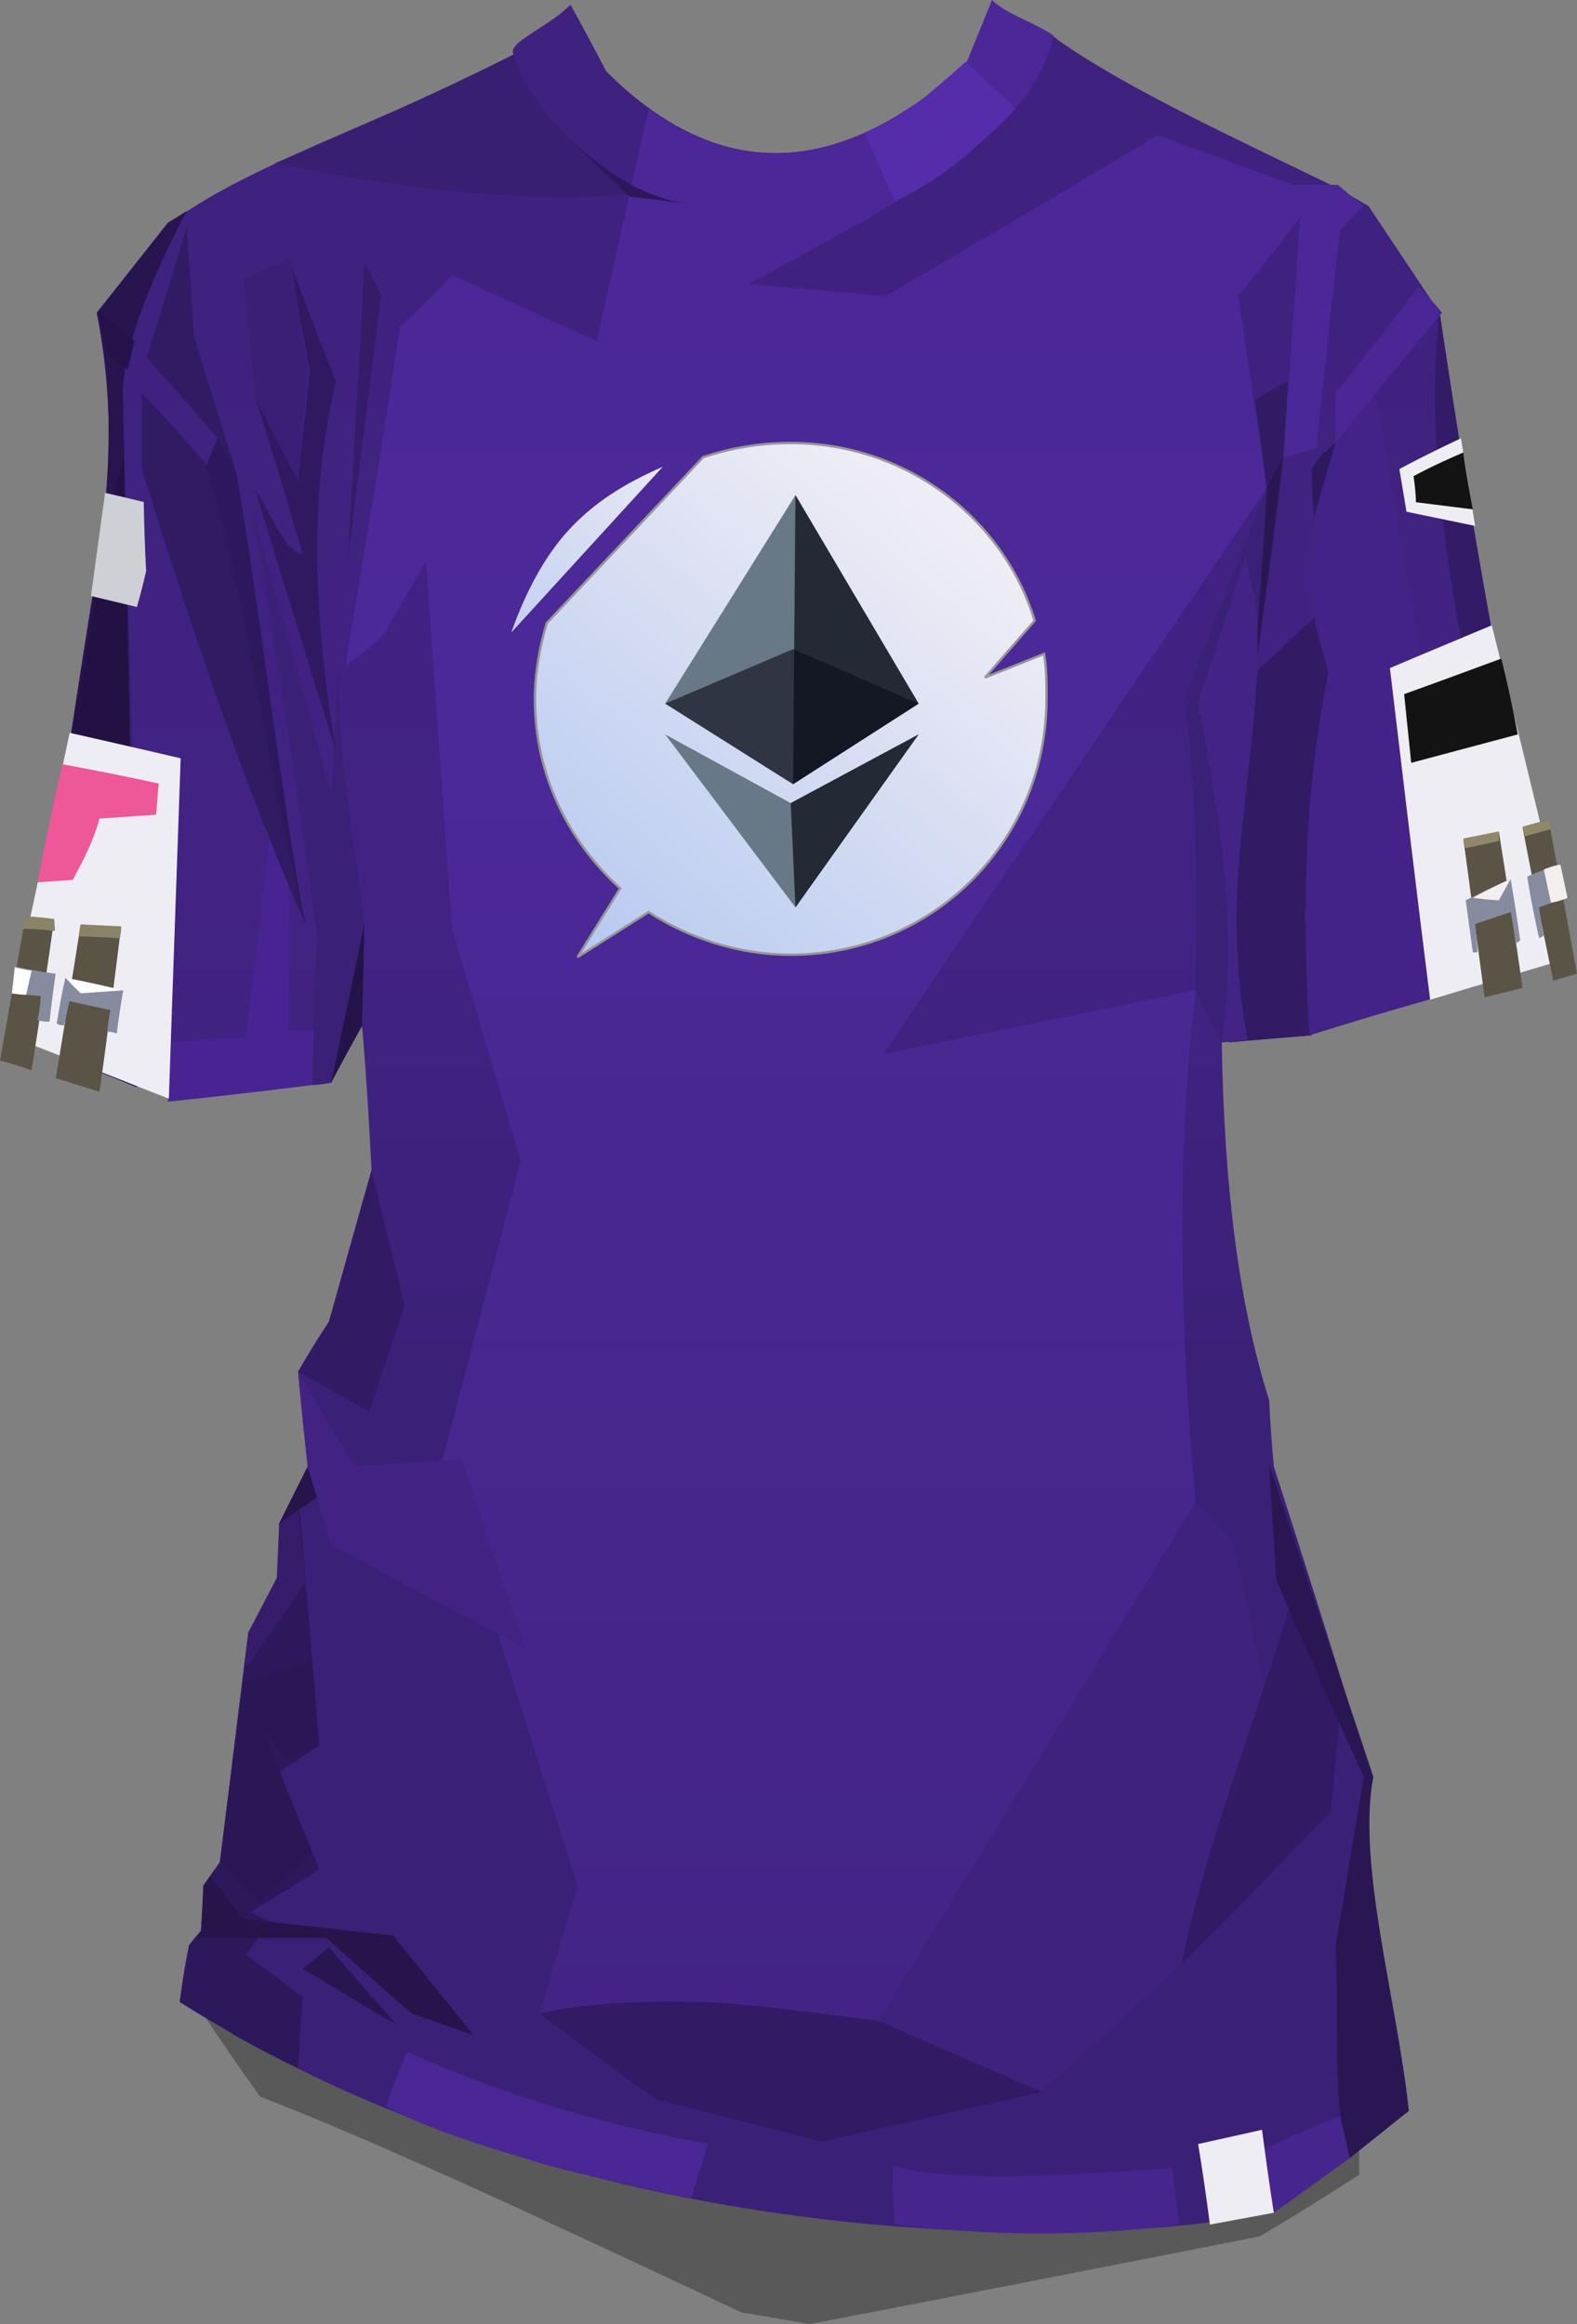 <?xml version="1.0" encoding="UTF-8" standalone="no"?>
<svg
   width="665.873"
   height="981"
   viewBox="0 0 665.873 981"
   version="1.1"
   id="svg112"
   sodipodi:docname="cb-layer-1014.svg"
   xmlns:inkscape="http://www.inkscape.org/namespaces/inkscape"
   xmlns:sodipodi="http://sodipodi.sourceforge.net/DTD/sodipodi-0.dtd"
   xmlns="http://www.w3.org/2000/svg"
   xmlns:svg="http://www.w3.org/2000/svg">
  <rect x="0" y="0" width="665.873" height="981" fill="#808080" stroke="none"/>
  <sodipodi:namedview
     id="namedview114"
     pagecolor="#ffffff"
     bordercolor="#666666"
     borderopacity="1.0"
     inkscape:pageshadow="2"
     inkscape:pageopacity="0.0"
     inkscape:pagecheckerboard="0" />
  <defs
     id="defs28">
    <linearGradient
       x1="389.063"
       y1="87.249"
       x2="389.063"
       y2="779.782"
       id="id-80627"
       gradientTransform="scale(0.828,1.208)"
       gradientUnits="userSpaceOnUse">
      <stop
         stop-color="#3F217F"
         offset="0%"
         id="stop2" />
      <stop
         stop-color="#422384"
         offset="32%"
         id="stop4" />
      <stop
         stop-color="#3B2077"
         offset="58%"
         id="stop6" />
      <stop
         stop-color="#3B2077"
         offset="100%"
         id="stop8" />
    </linearGradient>
    <linearGradient
       x1="488.731"
       y1="66.62"
       x2="488.731"
       y2="599.576"
       id="id-80628"
       gradientTransform="scale(0.71,1.408)"
       gradientUnits="userSpaceOnUse">
      <stop
         stop-color="#4B2797"
         offset="0%"
         id="stop11" />
      <stop
         stop-color="#4C2999"
         offset="26%"
         id="stop13" />
      <stop
         stop-color="#432486"
         offset="100%"
         id="stop15" />
    </linearGradient>
    <linearGradient
       x1="174.79"
       y1="27.771"
       x2="20.393"
       y2="216.962"
       id="id-80629"
       gradientTransform="scale(0.998,1.002)"
       gradientUnits="userSpaceOnUse">
      <stop
         stop-color="#EEEDF5"
         offset="0%"
         id="stop18" />
      <stop
         stop-color="#B6C8F0"
         offset="100%"
         id="stop20" />
    </linearGradient>
    <linearGradient
       x1="76.303"
       y1="-6.502"
       x2="5.355"
       y2="76.495"
       id="id-80630"
       gradientTransform="scale(0.956,1.046)"
       gradientUnits="userSpaceOnUse">
      <stop
         stop-color="#EEEDF5"
         offset="0%"
         id="stop23" />
      <stop
         stop-color="#C5D2F1"
         offset="100%"
         id="stop25" />
    </linearGradient>
  </defs>
  <g
     transform="translate(-17.127)"
     id="id-80631">
    <g
       transform="translate(31)"
       id="id-80632">
      <path
         d="m 70,847 c 196,96 359,116 490,61 0,7 0,10 0,10 -28,18 -42,26 -42,26 -127,25 -190,37 -190,37 l -29,-5 C 212,935 145,904 96,885 78,860 70,847 70,847 Z"
         fill="#000000"
         fill-opacity="0.303"
         id="id-80633" />
      <path
         d="m 62,845 c 2,-16 4,-24 4,-24 3,-4 5,-6 5,-6 1,-13 1,-19 1,-19 4,-6 7,-10 7,-10 8,-65 12,-97 12,-97 10,-16 15,-24 15,-24 -1,-14 -2,-22 -2,-22 9,-16 13,-24 13,-24 -4,-26 -5,-40 -5,-40 8,-14 13,-21 13,-21 12,-43 18,-64 18,-64 -2,-40 -4,-61 -4,-61 -9,16 -13,24 -13,24 -46,5 -68,7 -68,7 C 19,448 0,441 0,441 11,288 45,227 27,132 47,107 57,95 57,95 89,70 150,51 203,23 c -3,-5 14,-11 24,-21 10,18 15,28 15,28 47,47 97,46 151,-2 17,-15 31,-19 40,-11 30,21 74,41 117,62 9,5 14,8 14,8 20,30 30,45 30,45 14,93 29,186 50,269 -5,5 -8,7 -8,7 -65,19 -97,29 -97,29 -25,2 -37,3 -37,3 1,60 7,110 20,151 1,19 2,28 2,28 28,87 41,131 41,131 -7,27 5,84 16,141 -16,11 -24,21 -58,42 -48,14 -279,28 -461,-88 z"
         fill="url(#id-80627)"
         id="id-80634"
         style="fill:url(#id-80627)" />
      <path
         d="m 112,873 c 1,-20 2,-30 2,-30 -16,-12 -24,-18 -24,-18 7,-9 10,-14 10,-14 -5,-2 -8,-4 -8,-4 20,-12 29,-18 29,-18 -11,-27 -17,-41 -17,-41 12,-8 17,-11 17,-11 l -9,-107 -8,13 2,24 -15,22 -12,97 -7,10 -1,19 -5,6 -4,24 c 11,7 19,11 23,14 18,10 27,14 27,14 z"
         fill="#2e185c"
         id="id-80635" />
      <path
         d="m 154,855 c -27,-16 -40,-24 -40,-24 l 11,-9 c 19,22 29,33 29,33 z"
         fill="#281650"
         id="id-80636" />
      <path
         d="m 186,859 c -17,-6 -26,-9 -26,-9 -24,-21 -36,-32 -36,-32 H 69 l 2,-3 c 1,-13 1,-19 1,-19 2,-3 3,-4 3,-4 9,12 14,18 14,18 l 63,7 c 23,28 34,42 34,42 z"
         fill="#26144b"
         id="id-80637" />
      <path
         d="m 79,786 c 11,12 17,17 17,17 15,-14 22,-21 22,-21 -14,-35 -21,-52 -21,-52 l 10,12 c 10,-4 14,-5 14,-5 -2,-24 -3,-36 -3,-36 l -29,9 c -7,51 -10,76 -10,76 z"
         fill="#2c1756"
         id="id-80638" />
      <path
         d="m 90,704 c 17,-24 25,-36 25,-36 l -3,-31 -8,6 -1,23 -12,23 c -1,10 -1,15 -1,15 z"
         fill="#371c6c"
         id="id-80639" />
      <path
         d="m 104,643 16,-11 -4,-13 c -8,16 -12,24 -12,24 z"
         fill="#26144b"
         id="id-80640" />
      <path
         d="m 112,579 c 20,11 30,17 30,17 10,-30 15,-45 15,-45 l -14,-57 -18,64 c -9,14 -13,21 -13,21 z"
         fill="#321a64"
         id="id-80641" />
      <path
         d="m 126,457 -4,-130 18,63 -1,43 c -9,16 -13,24 -13,24 z"
         fill="#241348"
         id="id-80642" />
      <path
         d="m 57,465 c 1,-17 1,-25 1,-25 22,-2 32,-2 32,-2 7,-56 10,-84 10,-84 5,11 7,18 8,19 0,0 0,0 0,0 0,42 0,62 0,62 7,0 11,0 11,0 l -1,23 c -40,5 -61,7 -61,7 z"
         fill="#482493"
         id="id-80643" />
      <path
         d="m 118,458 c 1,-42 2,-63 2,-63 -8,-58 -16,-116 -28,-182 23,82 34,122 34,122 l 3,-55 c 0,45 7,74 11,110 l -14,67 c -5,1 -8,1 -8,1 z"
         fill="#3b2077"
         id="id-80644" />
      <path
         d="m 46,166 c 0,21 0,32 0,32 22,71 45,138 69,192 C 105,335 93,281 81,213 84,205 86,200 86,200 74,161 68,142 68,142 66,111 65,96 65,96 c -11,36 -17,55 -17,55 20,22 30,34 30,34 l -3,13 C 56,176 46,166 46,166 Z"
         fill="#311b63"
         id="id-80645" />
      <path
         d="m 78,185 -5,12 C 90,249 99,327 115,390 106,344 94,244 86,200 81,190 78,185 78,185 Z"
         fill="#2e185d"
         id="id-80646" />
      <path
         d="m 94,207 c 6,8 12,26 20,27 -13,-44 -20,-66 -20,-66 12,24 18,35 18,35 3,-30 5,-46 5,-46 -6,-32 -9,-48 -9,-48 13,35 20,52 20,52 -11,45 -10,97 0,156 C 105,244 94,207 94,207 Z"
         fill="#311961"
         id="id-80647" />
      <path
         d="m 140,111 c 5,9 7,14 7,14 l -14,111 c 5,-84 7,-125 7,-125 z"
         fill="#341c69"
         id="id-80648" />
      <path
         d="m 132,281 c 16,-95 23,-143 23,-143 15,-14 22,-22 22,-22 41,19 61,28 61,28 l 22,-98 c 37,27 82,28 134,-19 L 405,0 c 6,6 17,9 26,15 -9,44 -71,73 -129,105 39,3 58,5 58,5 77,-45 115,-68 115,-68 38,14 57,21 57,21 12,0 19,0 19,0 7,6 11,9 11,9 -7,7 -10,10 -10,10 -7,61 -10,92 -10,92 -10,3 -14,4 -14,4 5,-68 7,-101 7,-101 -17,22 -26,33 -26,33 8,54 12,81 12,81 -108,159 -162,239 -162,239 88,-18 132,-27 132,-27 -8,66 -7,139 0,216 -89,146 -134,219 -134,219 -53,-6 -105,-12 -143,-3 l 16,-54 -57,-180 33,-126 -29,-98 -11,-155 -18,31 c -10,9 -16,13 -16,13 z"
         fill="url(#id-80628)"
         id="id-80649"
         style="fill:url(#id-80628)" />
      <path
         d="m 112,579 c 16,27 24,40 24,40 30,-2 45,-3 45,-3 18,54 27,80 27,80 l -82,-44 -10,-33 c -3,-27 -4,-40 -4,-40 z"
         fill="#422384"
         id="id-80650" />
      <path
         d="m 214,850 c 32,24 49,36 49,36 47,12 70,18 70,18 62,-14 93,-21 93,-21 -11,-6 -20,-10 -26,-12 -9,-4 -23,-10 -43,-18 -38,-5 -64,-8 -78,-8 -45,-1 -65,5 -65,5 z"
         fill="#321a64"
         id="id-80651" />
      <path
         d="m 357,853 c 46,20 69,30 69,30 40,-36 59,-54 59,-54 24,-79 35,-118 35,-118 L 507,651 491,634 C 402,780 357,853 357,853 Z"
         fill="#3f217e"
         id="id-80652" />
      <path
         d="m 485,829 c 11,-53 31,-101 46,-152 14,30 21,45 21,45 l -4,43 c -42,43 -63,64 -63,64 z"
         fill="#321a64"
         id="id-80653" />
      <path
         d="m 522,618 c 2,32 3,49 3,49 24,55 37,83 37,83 -8,48 -12,72 -12,72 2,29 -2,66 6,89 l 25,-20 C 576,844 559,787 566,750 Z"
         fill="#2a1653"
         id="id-80654" />
      <path
         d="m 516,169 c 9,-6 14,-8 14,-8 l -2,32 c -7,60 -12,91 -12,91 17,-16 26,-24 26,-24 5,16 8,23 8,23 -9,69 -13,103 -13,103 l 3,51 c -24,2 -35,3 -35,3 1,-42 2,-73 4,-94 2,-31 6,-78 12,-140 -3,-25 -5,-37 -5,-37 z"
         fill="#321a64"
         id="id-80655" />
      <path
         d="m 528,193 c -5,9 -7,13 -7,13 l -5,77 c 8,-60 12,-90 12,-90 z"
         fill="#2a1653"
         id="id-80656" />
      <path
         d="m 539,437 c -4,-67 0,-114 8,-153 -4,-19 -12,-22 -3,-92 15,-18 23,-26 23,-26 l 43,250 c -48,14 -71,20 -71,21 z"
         fill="#432387"
         id="id-80657" />
      <path
         d="m 521,206 -35,90 c 6,35 5,80 5,122 l 11,22 c 7,-82 12,-136 14,-162 4,-48 5,-72 5,-72 z"
         fill="#3b2077"
         id="id-80658" />
      <path
         d="m 594,132 c -9,74 14,173 42,276 l 8,-7 C 624,316 608,226 594,132 Z"
         fill="#331b67"
         id="id-80659" />
      <path
         d="m 585,121 c 7,7 10,11 10,11 -30,36 -45,55 -45,55 v -21 c 24,-30 35,-45 35,-45 z"
         fill="#4a2794"
         id="id-80660" />
      <path
         d="m 540,198 c 0,13 1,20 1,20 l 9,-31 c -3,2 -4,4 -5,4 -4,5 -5,7 -5,7 z"
         fill="#2f195e"
         id="id-80661" />
      <path
         d="m 502,440 11,-1 c -7,-36 -5,-66 -2,-93 3,-30 7,-56 6,-82 0,-9 -3,-19 -5,-29 l -20,62 c 12,59 16,107 10,143 z"
         fill="#432486"
         id="id-80662" />
      <path
         d="m 351,56 c 9,20 13,29 13,29 25,-12 36,-25 51,-39 L 394,26 c -9,8 -16,14 -20,17 -8,5 -15,10 -23,13 z"
         fill="#552caa"
         id="id-80663" />
      <path
         d="m 253,82 c -45,4 -96,-2 -151,-13 33,-14 65,-28 101,-46 4,16 21,36 50,59 z"
         fill="#391f72"
         id="id-80664" />
      <path
         d="m 223,55 c 19,19 29,28 29,28 l 25,3 C 260,84 242,74 223,55 Z"
         fill="#2e185c"
         id="id-80665" />
      <path
         d="m 109,109 -20,9 5,50 18,35 4,-47 c -5,-31 -7,-47 -7,-47 z"
         fill="#3b1e75"
         id="id-80666" />
      <path
         d="M 65,89 C 48,121 39,147 38,164 L 44,459 0,441 C 5,380 16,308 28,234 33,199 34,164 27,132 L 57,94 c 5,-3 8,-5 8,-5 z"
         fill="#28144f"
         id="id-80667" />
      <path
         d="m 28,132 c 10,8 15,12 15,12 l -3,12 -9,-7 c -2,-11 -3,-17 -3,-17 z"
         fill="#24134a"
         id="id-80668" />
      <path
         d="m 149,889 c 6,-16 9,-23 9,-23 37,17 79,30 127,39 l -7,23 c -32,-7 -55,-12 -67,-16 -31,-9 -52,-17 -62,-23 z"
         fill="#4a2794"
         id="id-80669" />
      <path
         d="m 363,914 c 0,17 1,25 1,25 41,5 83,5 120,0 l -3,-24 c -61,5 -100,5 -118,-1 z"
         fill="#47258f"
         id="id-80670" />
      <path
         d="m 524,934 c -3,-18 -4,-27 -4,-27 22,-10 32,-14 32,-14 l 4,18 z"
         fill="#47258f"
         id="id-80671" />
    </g>
    <path
       d="m 523,905 c 18,-4 27,-6 27,-6 3,23 5,35 5,35 l -27,5 c -3,-23 -5,-34 -5,-34 z"
       fill="#eeedf4"
       id="id-80672" />
    <g
       transform="translate(0,185)"
       id="id-80673">
      <g
         transform="translate(604)"
         id="g84">
        <path
           d="M 30,0 C 13,8 4,13 4,13 6,25 7,31 7,31 l 29,6 C 32,12 30,0 30,0 Z"
           fill="#eeedf4"
           id="id-80675" />
        <path
           d="m 31,6 c -14,6 -21,10 -21,10 1,7 1,11 1,11 l 24,3 C 32,14 31,6 31,6 Z"
           fill="#131313"
           id="id-80676" />
        <path
           d="M 43,79 C 14,91 0,97 0,97 11,190 17,237 17,237 L 77,219 C 55,126 43,79 43,79 Z"
           fill="#eeedf4"
           id="id-80677" />
        <path
           d="m 31,84 16,144 20,-7 9,-4 C 66,173 52,125 43,79 Z"
           fill="#eeedf4"
           id="id-80678" />
        <path
           d="m 47,93 c -27,10 -41,15 -41,15 2,19 3,29 3,29 L 54,125 C 50,104 47,93 47,93 Z"
           fill="#131313"
           id="id-80679" />
        <path
           d="m 31,169 c 10,-2 15,-3 15,-3 7,44 10,66 10,66 l -16,4 c -6,-45 -9,-67 -9,-67 z"
           fill="#595445"
           id="id-80680" />
        <path
           d="m 32,173 14,-3 v -4 l -15,3 c 0,3 1,4 1,4 z"
           fill="#91886b"
           id="id-80681" />
        <path
           d="m 37,217 c -1,0 -2,0 -2,0 -2,-15 -3,-22 -3,-22 12,-6 19,-9 19,-9 3,18 4,26 4,26 -1,1 -2,1 -2,1 -1,-9 -2,-13 -2,-13 l -15,5 c 1,8 1,12 1,12 z"
           fill="#868b9f"
           id="id-80682" />
        <path
           d="m 35,194 c 8,1 11,1 11,1 l 5,-9 c -11,5 -16,8 -16,8 z"
           fill="#f3efef"
           id="id-80683" />
        <path
           d="m 69,229 c -9,-43 -13,-65 -13,-65 7,-2 11,-3 11,-3 l 12,65 c -7,2 -10,3 -10,3 z"
           fill="#595445"
           id="id-80684" />
        <path
           d="m 65,210 c -2,1 -2,1 -2,1 -4,-18 -5,-26 -5,-26 9,-4 14,-5 14,-5 1,9 2,14 2,14 l -11,4 c 1,8 2,12 2,12 z"
           fill="#868b9f"
           id="id-80685" />
        <path
           d="m 68,196 c -2,-9 -3,-14 -3,-14 5,-2 7,-2 7,-2 l 3,14 c -5,2 -7,2 -7,2 z"
           fill="#f3efef"
           id="id-80686" />
        <path
           d="m 56,164 c 1,3 1,4 1,4 7,-2 11,-3 11,-3 l -1,-4 c -7,2 -11,3 -11,3 z"
           fill="#91886b"
           id="id-80687" />
      </g>
      <g
         transform="rotate(-4,176.363,11.637)"
         id="id-80688">
        <path
           d="m 39,115 c 30,9 46,14 46,14 C 75,224 70,272 70,272 L 3,240 C 27,157 39,115 39,115 Z"
           fill="#eeedf4"
           id="id-80689" />
        <path
           d="M 70,0 65,123 40,115 C 54,59 61,29 63,24 67,8 70,0 70,0 Z"
           fill="#000000"
           fill-opacity="0.137"
           id="id-80690" />
        <path
           d="m 35,128 c 27,7 40,11 40,11 l -2,13 H 49 c -3,9 -8,17 -13,25 -4,0 -9,0 -15,0 9,-33 14,-49 14,-49 z"
           fill="#ee5798"
           id="id-80691" />
        <path
           d="m 38,196 c 11,2 17,2 17,2 -9,46 -14,69 -14,69 l -18,-7 c 10,-42 15,-64 15,-64 z"
           fill="#595446"
           id="id-80692" />
        <path
           d="M 27,193 C 18,235 13,256 13,256 4,252 0,251 0,251 l 15,-60 c 8,1 12,2 12,2 z"
           fill="#595446"
           id="id-80693" />
        <path
           d="m 10,212 c 10,3 16,4 16,4 -3,14 -4,20 -4,20 -3,0 -5,-1 -5,-1 2,-7 2,-10 2,-10 L 7,223 c 2,-7 3,-11 3,-11 z"
           fill="#868b9f"
           id="id-80694" />
        <path
           d="m 13,196 c 9,1 14,2 14,2 0,-3 0,-5 0,-5 l -12,-2 c -1,4 -2,5 -2,5 z"
           fill="#8b8368"
           id="id-80695" />
        <path
           d="m 37,201 c 11,1 17,2 17,2 1,-3 1,-5 1,-5 l -17,-2 c -1,3 -1,5 -1,5 z"
           fill="#8b8368"
           id="id-80696" />
        <path
           d="m 28,238 c -2,0 -3,-1 -3,-1 3,-13 5,-19 5,-19 16,5 24,7 24,7 -3,12 -4,18 -4,18 -2,-1 -4,-1 -4,-1 1,-6 2,-9 2,-9 l -17,-5 c -2,7 -3,10 -3,10 z"
           fill="#868b9f"
           id="id-80697" />
        <path
           d="m 13,224 c 2,-7 3,-10 3,-10 -5,-1 -7,-2 -7,-2 l -2,11 c 4,1 6,1 6,1 z"
           fill="#ffffff"
           id="id-80698" />
        <path
           d="m 30,218 c 4,5 6,7 6,7 h 18 c -16,-5 -24,-7 -24,-7 z"
           fill="#ffffff"
           id="id-80699" />
        <path
           d="m 61,15 c 10,3 16,5 16,5 -1,19 -1,29 -1,29 -3,10 -5,15 -5,15 L 52,58 c 6,-29 9,-43 9,-43 z"
           fill="#cfcfd6"
           id="id-80700" />
      </g>
    </g>
    <g
       transform="translate(233,187)"
       id="id-80701">
      <path
         d="m 118,216 c 60,0 108,-48 108,-108 0,-7 0,-13 -1,-19 L 200,99 221,75 C 208,32 167,0 118,0 105,0 93,2 81,6 L 15,76 c -3,10 -5,21 -5,32 0,32 14,60 36,80 l -18,29 30,-19 c 17,11 38,18 60,18 z"
         stroke="#979797"
         fill="url(#id-80629)"
         id="id-80702"
         style="fill:url(#id-80629)" />
      <path
         d="M 0,80 64,10 C 48,17 35,25 24,37 14,48 6,63 0,80 Z"
         fill="url(#id-80630)"
         id="id-80703"
         style="fill:url(#id-80630)" />
      <polygon
         points="172,110 119,144 65,110 120,22 "
         fill="#687887"
         id="id-80704" />
      <polygon
         points="119,144 120,22 172,110 "
         fill="#232a35"
         id="polygon103" />
      <polygon
         points="172,123 118,152 65,123 120,196 "
         fill="#687887"
         id="id-80706" />
      <polygon
         points="118,152 120,196 172,123 "
         fill="#232a35"
         id="polygon106" />
      <polygon
         points="172,110 119,144 65,110 119,87 "
         fill="#0c0c1a"
         opacity="0.618"
         id="polygon108" />
    </g>
  </g>
</svg>
